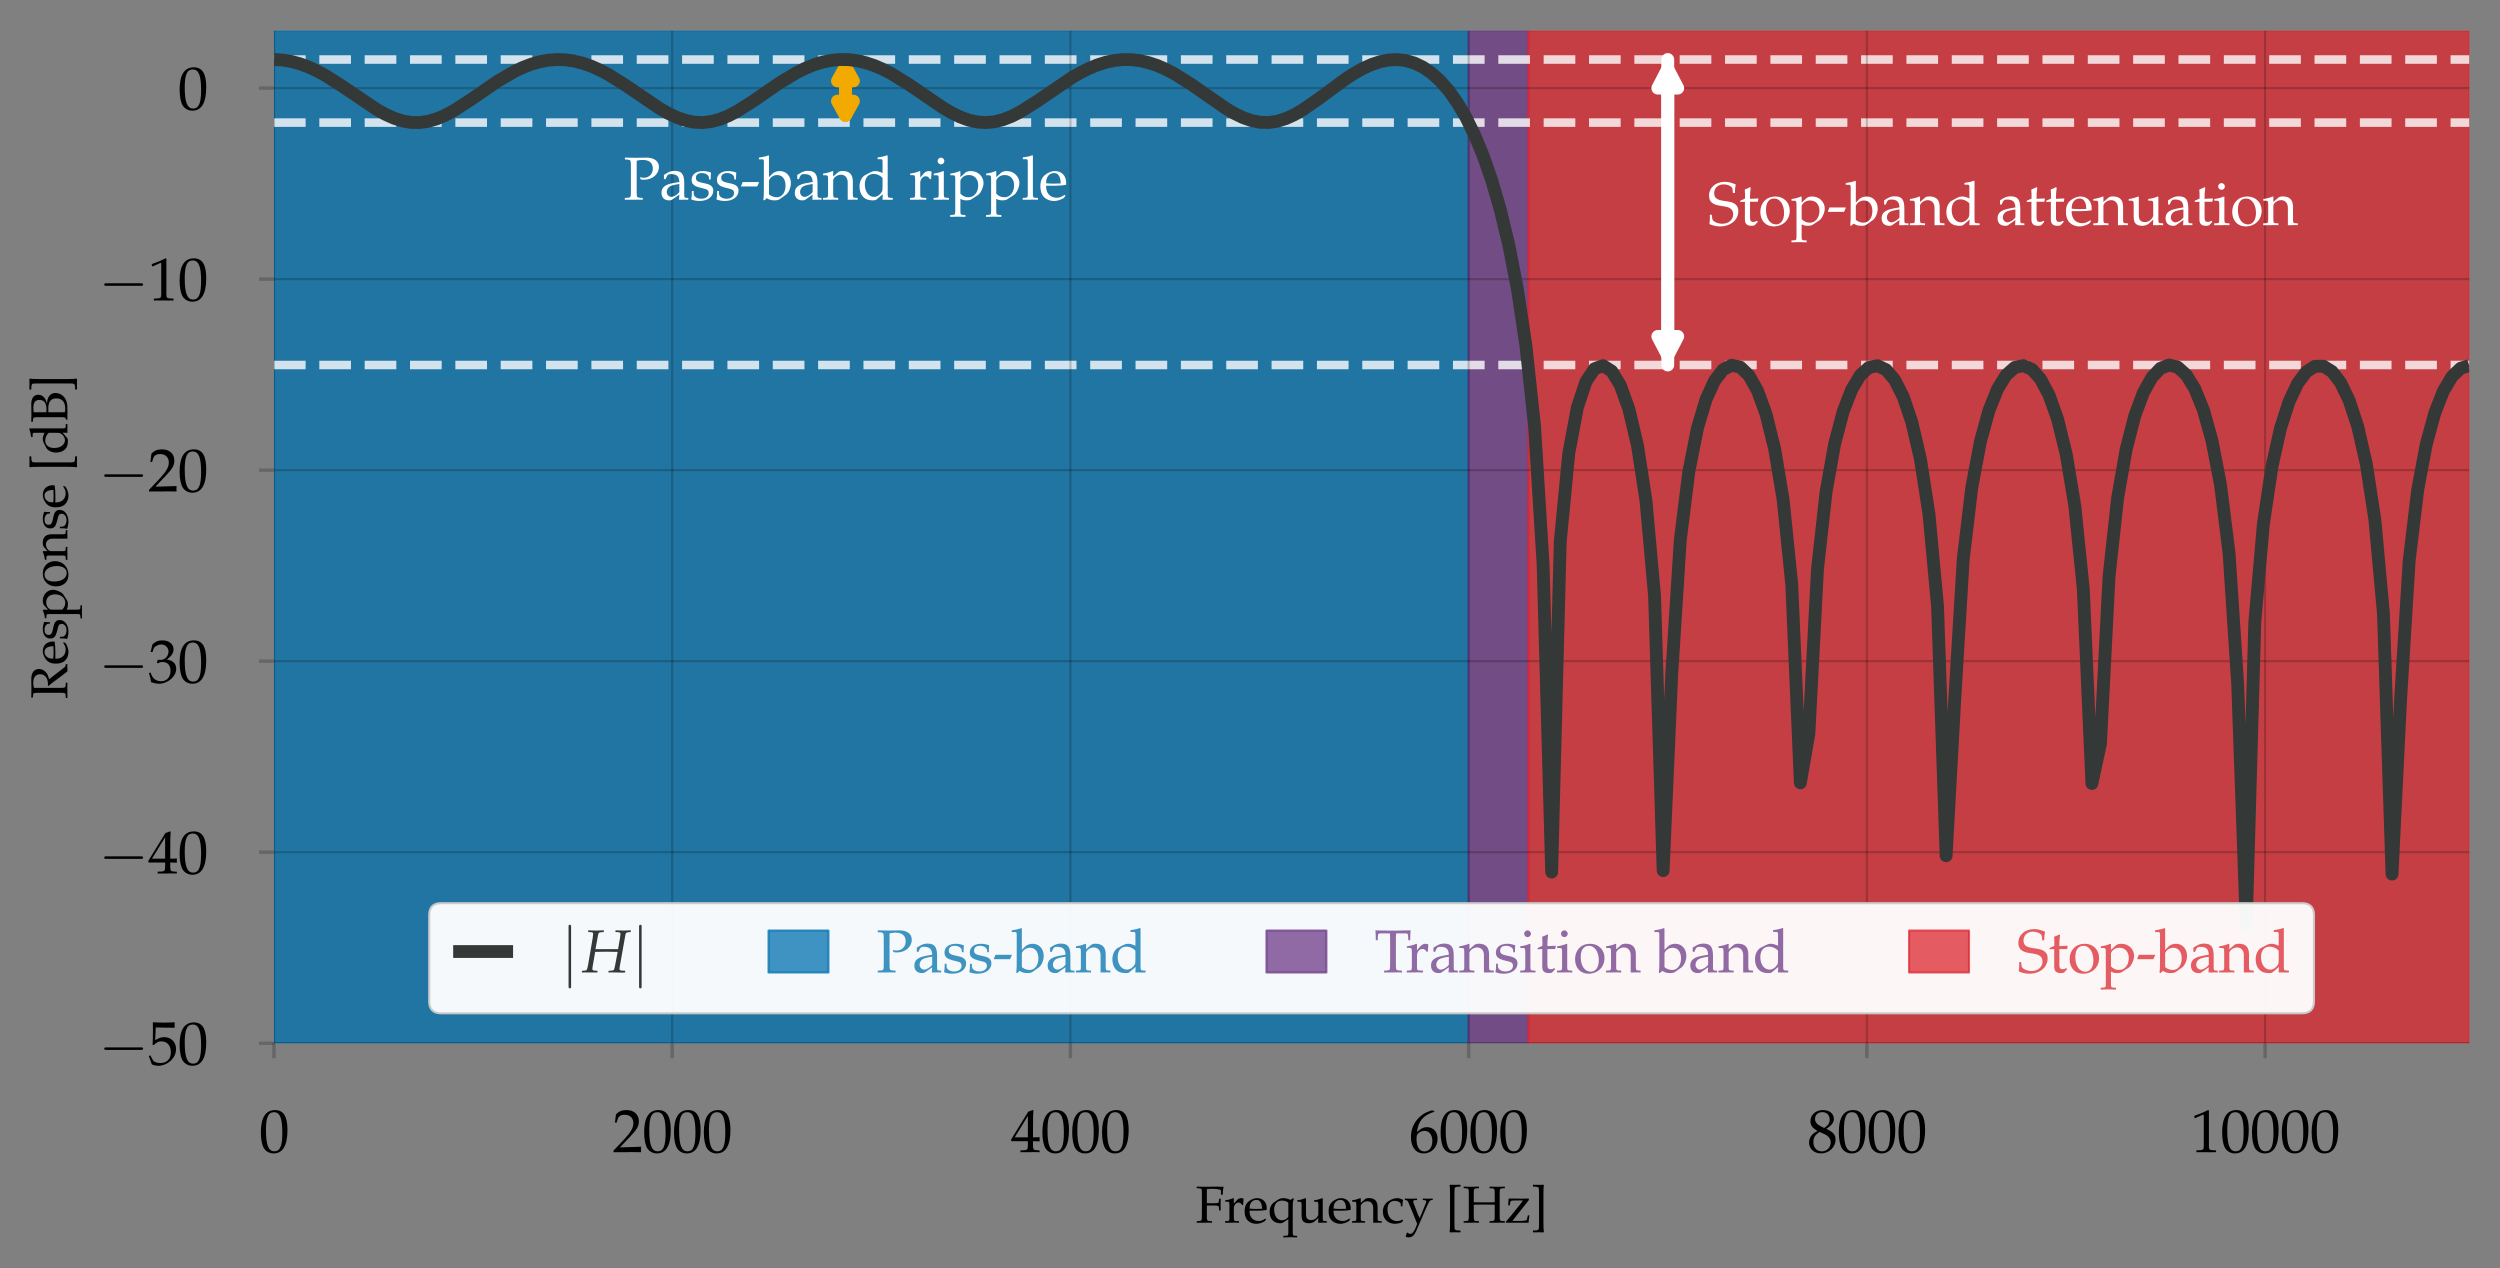 <?xml version="1.0" encoding="utf-8" standalone="no"?>
<!DOCTYPE svg PUBLIC "-//W3C//DTD SVG 1.1//EN"
  "http://www.w3.org/Graphics/SVG/1.1/DTD/svg11.dtd">
<svg height="296.4pt" version="1.1" viewBox="0 0 584.4 296.4" width="584.4pt" xmlns="http://www.w3.org/2000/svg" xmlns:xlink="http://www.w3.org/1999/xlink">
 <rect x="0" y="0" width="584.4" height="296.4" fill="#808080" stroke="none"/>
 <defs>
  <style type="text/css">*{stroke-linecap:butt;stroke-linejoin:round;}</style>
 </defs>
 <g id="figure_1">
  <g id="patch_1">
   <path d="M 0 296.4 
L 584.4 296.4 
L 584.4 0 
L 0 0 
z
" style="fill:none;"/>
  </g>
  <g id="axes_1">
   <g id="patch_2">
    <path d="M 64.045 243.862 
L 577.2 243.862 
L 577.2 7.2 
L 64.045 7.2 
z
" style="fill:none;"/>
   </g>
   <g id="patch_3">
    <path clip-path="url(#pff2d1f4d3a)" d="M 64.045 243.862 
L 64.045 7.2 
L 343.313 7.2 
L 343.313 243.862 
z
" style="fill:#0271ae;opacity:0.75;stroke:#0271ae;stroke-linejoin:miter;stroke-width:0.5;"/>
   </g>
   <g id="patch_4">
    <path clip-path="url(#pff2d1f4d3a)" d="M 343.313 243.862 
L 343.313 7.2 
L 357.276 7.2 
L 357.276 243.862 
z
" style="fill:#6e3b87;opacity:0.75;stroke:#6e3b87;stroke-linejoin:miter;stroke-width:0.5;"/>
   </g>
   <g id="patch_5">
    <path clip-path="url(#pff2d1f4d3a)" d="M 357.276 243.862 
L 357.276 7.2 
L 577.2 7.2 
L 577.2 243.862 
z
" style="fill:#dc2830;opacity:0.75;stroke:#dc2830;stroke-linejoin:miter;stroke-width:0.5;"/>
   </g>
   <g id="line2d_1">
    <path clip-path="url(#pff2d1f4d3a)" d="M 64.045 13.912 
L 577.2 13.912 
" style="fill:none;stroke:#ffffff;stroke-dasharray:7.4,3.2;stroke-dashoffset:0;stroke-linejoin:miter;stroke-opacity:0.8;stroke-width:2;"/>
   </g>
   <g id="line2d_2">
    <path clip-path="url(#pff2d1f4d3a)" d="M 64.045 85.325 
L 577.2 85.325 
" style="fill:none;stroke:#ffffff;stroke-dasharray:7.4,3.2;stroke-dashoffset:0;stroke-linejoin:miter;stroke-opacity:0.8;stroke-width:2;"/>
   </g>
   <g id="line2d_3">
    <path clip-path="url(#pff2d1f4d3a)" d="M 64.045 28.656 
L 577.2 28.656 
" style="fill:none;stroke:#ffffff;stroke-dasharray:7.4,3.2;stroke-dashoffset:0;stroke-linejoin:miter;stroke-opacity:0.8;stroke-width:2;"/>
   </g>
   <g id="matplotlib.axis_1">
    <g id="xtick_1">
     <g id="line2d_4">
      <path clip-path="url(#pff2d1f4d3a)" d="M 64.045 243.862 
L 64.045 7.2 
" style="fill:none;stroke:#000000;stroke-linejoin:miter;stroke-opacity:0.2;stroke-width:0.5;"/>
     </g>
     <g id="line2d_5">
      <defs>
       <path d="M 0 0 
L 0 3.5 
" id="mc2409e6e2e" style="stroke:#000000;stroke-opacity:0.2;stroke-width:0.8;"/>
      </defs>
      <g>
       <use style="fill-opacity:0.2;stroke:#000000;stroke-opacity:0.2;stroke-width:0.8;" x="64.045" xlink:href="#mc2409e6e2e" y="243.862"/>
      </g>
     </g>
     <g id="text_1">
      <!-- $\mathdefault{0}$ -->
      <g transform="translate(60.558 269.341)scale(0.14 -0.14)">
       <defs>
        <path d="M 1683 4416 
C 691 4416 186 3628 186 2076 
C 186 1326 320 679 544 365 
C 768 51 1126 -128 1523 -128 
C 2490 -128 2976 704 2976 2345 
C 2976 3749 2560 4416 1683 4416 
z
M 1568 4191 
C 2189 4191 2438 3563 2438 2025 
C 2438 660 2195 96 1606 96 
C 986 96 723 743 723 2307 
C 723 3660 960 4191 1568 4191 
z
" id="URWPalladioL-Roma-30" transform="scale(0.016)"/>
       </defs>
       <use transform="scale(0.996)" xlink:href="#URWPalladioL-Roma-30"/>
      </g>
     </g>
    </g>
    <g id="xtick_2">
     <g id="line2d_6">
      <path clip-path="url(#pff2d1f4d3a)" d="M 157.134 243.862 
L 157.134 7.2 
" style="fill:none;stroke:#000000;stroke-linejoin:miter;stroke-opacity:0.2;stroke-width:0.5;"/>
     </g>
     <g id="line2d_7">
      <g>
       <use style="fill-opacity:0.2;stroke:#000000;stroke-opacity:0.2;stroke-width:0.8;" x="157.134" xlink:href="#mc2409e6e2e" y="243.862"/>
      </g>
     </g>
     <g id="text_2">
      <!-- $\mathdefault{2000}$ -->
      <g transform="translate(143.186 269.341)scale(0.14 -0.14)">
       <defs>
        <path d="M 102 166 
L 102 0 
C 1299 0 1299 0 1530 0 
C 1760 19 1760 19 2995 0 
C 2982 134 2982 198 2982 287 
C 2982 370 2982 434 2995 574 
C 2259 542 1965 536 781 510 
L 1946 1741 
C 2566 2398 2758 2749 2758 3228 
C 2758 3961 2259 4416 1446 4416 
C 986 4416 672 4287 358 3967 
L 250 3100 
L 435 3100 
L 518 3394 
C 621 3763 851 3923 1280 3923 
C 1830 3923 2182 3578 2182 3036 
C 2182 2558 1914 2086 1190 1320 
L 102 166 
z
" id="URWPalladioL-Roma-32" transform="scale(0.016)"/>
       </defs>
       <use transform="scale(0.996)" xlink:href="#URWPalladioL-Roma-32"/>
       <use transform="translate(49.813 0)scale(0.996)" xlink:href="#URWPalladioL-Roma-30"/>
       <use transform="translate(99.626 0)scale(0.996)" xlink:href="#URWPalladioL-Roma-30"/>
       <use transform="translate(149.44 0)scale(0.996)" xlink:href="#URWPalladioL-Roma-30"/>
      </g>
     </g>
    </g>
    <g id="xtick_3">
     <g id="line2d_8">
      <path clip-path="url(#pff2d1f4d3a)" d="M 250.223 243.862 
L 250.223 7.2 
" style="fill:none;stroke:#000000;stroke-linejoin:miter;stroke-opacity:0.2;stroke-width:0.5;"/>
     </g>
     <g id="line2d_9">
      <g>
       <use style="fill-opacity:0.2;stroke:#000000;stroke-opacity:0.2;stroke-width:0.8;" x="250.223" xlink:href="#mc2409e6e2e" y="243.862"/>
      </g>
     </g>
     <g id="text_3">
      <!-- $\mathdefault{4000}$ -->
      <g transform="translate(236.276 269.341)scale(0.14 -0.14)">
       <defs>
        <path d="M 1792 1152 
L 1792 684 
C 1792 310 1722 223 1408 210 
L 1011 192 
L 1011 0 
C 1862 0 1862 0 2016 0 
C 2170 19 2170 19 3021 0 
L 3021 192 
L 2714 210 
C 2400 229 2330 310 2330 684 
L 2330 1152 
C 2707 1152 2842 1145 3021 1127 
L 3021 1580 
C 2720 1555 2598 1555 2502 1561 
L 2483 1561 
L 2330 1561 
L 2330 2445 
C 2330 3576 2342 4122 2374 4383 
L 2298 4416 
L 1824 4243 
L 13 1299 
L 83 1152 
L 1792 1152 
z
M 1792 1561 
L 416 1561 
L 1792 3798 
L 1792 1561 
z
" id="URWPalladioL-Roma-34" transform="scale(0.016)"/>
       </defs>
       <use transform="scale(0.996)" xlink:href="#URWPalladioL-Roma-34"/>
       <use transform="translate(49.813 0)scale(0.996)" xlink:href="#URWPalladioL-Roma-30"/>
       <use transform="translate(99.626 0)scale(0.996)" xlink:href="#URWPalladioL-Roma-30"/>
       <use transform="translate(149.44 0)scale(0.996)" xlink:href="#URWPalladioL-Roma-30"/>
      </g>
     </g>
    </g>
    <g id="xtick_4">
     <g id="line2d_10">
      <path clip-path="url(#pff2d1f4d3a)" d="M 343.313 243.862 
L 343.313 7.2 
" style="fill:none;stroke:#000000;stroke-linejoin:miter;stroke-opacity:0.2;stroke-width:0.5;"/>
     </g>
     <g id="line2d_11">
      <g>
       <use style="fill-opacity:0.2;stroke:#000000;stroke-opacity:0.2;stroke-width:0.8;" x="343.313" xlink:href="#mc2409e6e2e" y="243.862"/>
      </g>
     </g>
     <g id="text_4">
      <!-- $\mathdefault{6000}$ -->
      <g transform="translate(329.365 269.341)scale(0.14 -0.14)">
       <defs>
        <path d="M 2662 4287 
L 2426 4396 
C 1811 4193 1549 4066 1222 3788 
C 563 3237 205 2463 205 1585 
C 205 526 717 -128 1542 -128 
C 2374 -128 2995 532 2995 1405 
C 2995 2143 2554 2624 1875 2624 
C 1555 2624 1363 2540 986 2239 
C 915 2182 909 2175 838 2124 
C 973 3275 1510 3895 2662 4237 
L 2662 4287 
z
M 1632 2239 
C 2118 2239 2445 1816 2445 1180 
C 2445 513 2118 83 1626 83 
C 1082 83 787 551 787 1411 
C 787 1636 813 1758 883 1867 
C 1024 2085 1325 2239 1632 2239 
z
" id="URWPalladioL-Roma-36" transform="scale(0.016)"/>
       </defs>
       <use transform="scale(0.996)" xlink:href="#URWPalladioL-Roma-36"/>
       <use transform="translate(49.813 0)scale(0.996)" xlink:href="#URWPalladioL-Roma-30"/>
       <use transform="translate(99.626 0)scale(0.996)" xlink:href="#URWPalladioL-Roma-30"/>
       <use transform="translate(149.44 0)scale(0.996)" xlink:href="#URWPalladioL-Roma-30"/>
      </g>
     </g>
    </g>
    <g id="xtick_5">
     <g id="line2d_12">
      <path clip-path="url(#pff2d1f4d3a)" d="M 436.402 243.862 
L 436.402 7.2 
" style="fill:none;stroke:#000000;stroke-linejoin:miter;stroke-opacity:0.2;stroke-width:0.5;"/>
     </g>
     <g id="line2d_13">
      <g>
       <use style="fill-opacity:0.2;stroke:#000000;stroke-opacity:0.2;stroke-width:0.8;" x="436.402" xlink:href="#mc2409e6e2e" y="243.862"/>
      </g>
     </g>
     <g id="text_5">
      <!-- $\mathdefault{8000}$ -->
      <g transform="translate(422.454 269.341)scale(0.14 -0.14)">
       <defs>
        <path d="M 1075 2211 
C 813 2089 704 2019 563 1884 
C 320 1640 192 1352 192 1019 
C 192 358 723 -128 1446 -128 
C 2278 -128 2970 525 2970 1320 
C 2970 1833 2733 2108 2003 2442 
C 2586 2839 2790 3108 2790 3493 
C 2790 4044 2336 4416 1658 4416 
C 896 4416 339 3929 339 3256 
C 339 2820 512 2576 1075 2211 
z
M 1818 1890 
C 2221 1711 2464 1397 2464 1051 
C 2464 512 2061 89 1542 89 
C 998 89 646 474 646 1070 
C 646 1538 832 1833 1306 2121 
L 1818 1890 
z
M 1427 2711 
C 1024 2910 819 3166 819 3486 
C 819 3910 1126 4198 1581 4198 
C 2048 4198 2355 3890 2355 3422 
C 2355 3057 2195 2807 1779 2538 
L 1427 2711 
z
" id="URWPalladioL-Roma-38" transform="scale(0.016)"/>
       </defs>
       <use transform="scale(0.996)" xlink:href="#URWPalladioL-Roma-38"/>
       <use transform="translate(49.813 0)scale(0.996)" xlink:href="#URWPalladioL-Roma-30"/>
       <use transform="translate(99.626 0)scale(0.996)" xlink:href="#URWPalladioL-Roma-30"/>
       <use transform="translate(149.44 0)scale(0.996)" xlink:href="#URWPalladioL-Roma-30"/>
      </g>
     </g>
    </g>
    <g id="xtick_6">
     <g id="line2d_14">
      <path clip-path="url(#pff2d1f4d3a)" d="M 529.491 243.862 
L 529.491 7.2 
" style="fill:none;stroke:#000000;stroke-linejoin:miter;stroke-opacity:0.2;stroke-width:0.5;"/>
     </g>
     <g id="line2d_15">
      <g>
       <use style="fill-opacity:0.2;stroke:#000000;stroke-opacity:0.2;stroke-width:0.8;" x="529.491" xlink:href="#mc2409e6e2e" y="243.862"/>
      </g>
     </g>
     <g id="text_6">
      <!-- $\mathdefault{10000}$ -->
      <g transform="translate(512.057 269.341)scale(0.14 -0.14)">
       <defs>
        <path d="M 429 3571 
L 493 3571 
L 1318 3942 
C 1325 3949 1331 3949 1338 3949 
C 1376 3949 1389 3891 1389 3737 
L 1389 633 
C 1389 300 1318 230 973 211 
L 614 192 
L 614 0 
C 1600 0 1600 0 1670 0 
C 1754 0 1894 0 2112 -7 
C 2189 6 2413 6 2675 0 
L 2675 192 
L 2342 211 
C 1990 229 1926 299 1926 628 
L 1926 4383 
L 1837 4416 
C 1421 4199 966 4009 384 3807 
L 429 3571 
z
" id="URWPalladioL-Roma-31" transform="scale(0.016)"/>
       </defs>
       <use transform="scale(0.996)" xlink:href="#URWPalladioL-Roma-31"/>
       <use transform="translate(49.813 0)scale(0.996)" xlink:href="#URWPalladioL-Roma-30"/>
       <use transform="translate(99.626 0)scale(0.996)" xlink:href="#URWPalladioL-Roma-30"/>
       <use transform="translate(149.44 0)scale(0.996)" xlink:href="#URWPalladioL-Roma-30"/>
       <use transform="translate(199.253 0)scale(0.996)" xlink:href="#URWPalladioL-Roma-30"/>
      </g>
     </g>
    </g>
    <g id="text_7">
     <!-- Frequency [Hz] -->
     <g transform="translate(279.473 285.828)scale(0.12 -0.12)">
      <defs>
       <path d="M 1382 2092 
C 1562 2105 1754 2112 2042 2112 
C 2515 2112 2688 2092 2803 2035 
L 2854 1875 
L 2886 1497 
L 3078 1497 
C 3059 2092 3059 2092 3059 2208 
C 3059 2310 3059 2310 3078 2946 
L 2886 2946 
L 2854 2615 
C 2848 2558 2829 2501 2803 2450 
C 2688 2399 2509 2380 2086 2380 
C 1818 2380 1600 2387 1382 2399 
L 1382 4096 
C 1574 4140 1690 4147 2067 4147 
C 2374 4147 2733 4108 2931 4058 
C 3085 4020 3104 3988 3104 3842 
L 3104 3429 
L 3328 3429 
C 3328 3810 3360 4115 3430 4396 
C 3117 4409 2925 4416 2650 4416 
L 1965 4409 
C 1651 4396 1427 4396 1267 4396 
C 1082 4396 1082 4396 141 4416 
L 141 4223 
L 448 4204 
C 742 4185 774 4135 774 3633 
L 774 782 
C 774 280 742 230 448 211 
L 141 192 
L 141 0 
C 518 -7 742 0 1075 0 
C 1408 19 1638 12 2016 0 
L 2016 192 
L 1709 211 
C 1414 230 1382 281 1382 787 
L 1382 2092 
z
" id="URWPalladioL-Roma-46" transform="scale(0.016)"/>
       <path d="M 147 2579 
L 384 2579 
C 640 2579 666 2534 666 2112 
L 666 672 
C 666 268 646 224 429 211 
L 134 192 
L 134 0 
C 595 -7 762 0 922 0 
C 1050 19 1050 19 1837 0 
L 1837 192 
L 1504 211 
C 1216 230 1203 249 1203 669 
L 1203 1763 
C 1203 2145 1459 2463 1773 2463 
C 1965 2463 2099 2374 2202 2171 
L 2336 2171 
L 2394 2937 
C 2323 2982 2208 3008 2093 3008 
C 1901 3008 1696 2905 1562 2745 
L 1203 2324 
L 1203 2982 
L 1146 3008 
C 819 2873 486 2783 147 2745 
L 147 2579 
z
" id="URWPalladioL-Roma-72" transform="scale(0.016)"/>
       <path d="M 2797 447 
L 2714 511 
C 2304 268 2157 211 1882 211 
C 1466 211 1120 396 941 710 
C 819 921 774 1100 762 1472 
L 1696 1472 
C 2138 1472 2413 1491 2854 1561 
C 2861 1651 2867 1708 2867 1786 
C 2867 2526 2394 3008 1677 3008 
C 1440 3008 1165 2924 902 2771 
C 378 2468 166 2069 166 1401 
C 166 998 262 652 435 409 
C 691 70 1120 -128 1600 -128 
C 1837 -128 2074 -77 2336 38 
C 2509 108 2643 192 2669 230 
L 2797 447 
z
M 2298 1708 
C 1965 1696 1811 1689 1581 1689 
C 1286 1689 1120 1696 774 1728 
C 774 2030 800 2172 883 2339 
C 1018 2623 1293 2796 1600 2796 
C 1811 2796 1978 2713 2093 2539 
C 2234 2326 2278 2140 2298 1708 
z
" id="URWPalladioL-Roma-65" transform="scale(0.016)"/>
       <path d="M 2515 434 
L 2515 -1118 
C 2515 -1523 2490 -1568 2278 -1581 
L 1907 -1600 
L 1907 -1792 
C 2650 -1773 2650 -1773 2797 -1773 
C 2950 -1773 3130 -1780 3584 -1792 
L 3584 -1600 
L 3290 -1581 
C 3072 -1568 3053 -1523 3053 -1118 
L 3053 2043 
C 3053 2439 3091 2681 3200 2924 
L 3078 2995 
L 2765 2796 
C 2438 2943 2163 3008 1888 3008 
C 1702 3008 1478 2956 1382 2899 
L 845 2553 
C 435 2292 224 1870 224 1315 
C 224 479 730 -64 1523 -64 
C 1658 -64 1766 -39 1850 12 
L 2515 434 
z
M 2515 779 
C 2515 690 2362 524 2189 428 
C 2035 345 1888 300 1734 300 
C 1171 300 781 824 781 1596 
C 781 2298 1139 2707 1754 2707 
C 2067 2707 2291 2630 2515 2445 
L 2515 779 
z
" id="URWPalladioL-Roma-71" transform="scale(0.016)"/>
       <path d="M 3219 2982 
L 3162 3008 
C 2835 2873 2502 2784 2163 2745 
L 2163 2567 
L 2400 2567 
C 2656 2567 2682 2522 2682 2101 
L 2682 1060 
C 2682 920 2592 741 2445 594 
C 2266 415 2061 326 1811 326 
C 1587 326 1408 396 1306 517 
C 1216 620 1171 817 1171 1098 
L 1171 2982 
L 1114 3008 
C 787 2873 454 2784 115 2745 
L 115 2567 
L 352 2567 
C 608 2567 634 2522 634 2101 
L 634 1028 
C 634 581 672 383 787 224 
C 928 32 1171 -64 1536 -64 
C 1824 -58 2080 32 2253 192 
L 2682 588 
C 2682 403 2675 300 2656 0 
C 3085 0 3091 0 3187 0 
C 3277 19 3277 19 3718 0 
L 3718 192 
L 3456 211 
C 3238 224 3219 262 3219 672 
L 3219 2982 
z
" id="URWPalladioL-Roma-75" transform="scale(0.016)"/>
       <path d="M 2624 0 
C 3014 0 3021 0 3130 0 
C 3219 19 3219 19 3661 0 
L 3661 192 
L 3398 211 
C 3181 223 3162 262 3162 670 
L 3162 1902 
C 3162 2649 2810 3014 2093 3014 
C 1856 3014 1722 2969 1587 2854 
L 1101 2432 
L 1101 2988 
L 1043 3008 
C 717 2873 384 2784 45 2746 
L 45 2568 
L 282 2568 
C 538 2568 563 2523 563 2103 
L 563 669 
C 563 268 544 223 326 211 
L 38 192 
L 38 0 
C 474 -7 646 0 832 0 
C 1018 19 1190 12 1626 0 
L 1626 192 
L 1338 211 
C 1120 223 1101 268 1101 670 
L 1101 2023 
C 1101 2311 1523 2624 1914 2624 
C 2342 2624 2624 2304 2624 1813 
L 2624 0 
z
" id="URWPalladioL-Roma-6e" transform="scale(0.016)"/>
       <path d="M 2554 1995 
C 2554 2290 2586 2553 2643 2783 
C 2387 2937 2163 3008 1901 3008 
C 1594 3008 1235 2886 851 2643 
C 403 2360 166 1911 166 1347 
C 166 480 774 -128 1632 -128 
C 1965 -128 2445 -7 2509 89 
L 2643 294 
L 2579 390 
C 2342 262 2138 204 1907 204 
C 1197 204 730 756 730 1603 
C 730 2290 1050 2675 1626 2675 
C 1907 2675 2214 2547 2330 2386 
L 2374 1995 
L 2554 1995 
z
" id="URWPalladioL-Roma-63" transform="scale(0.016)"/>
       <path d="M 1901 569 
C 1760 812 1690 960 1574 1273 
L 1165 2349 
C 1126 2457 1101 2553 1101 2617 
C 1101 2707 1171 2758 1318 2765 
L 1562 2777 
L 1562 2957 
C 941 2937 941 2937 819 2937 
C 698 2937 698 2937 77 2957 
L 77 2777 
L 192 2765 
C 352 2745 429 2675 525 2451 
L 1222 774 
C 1402 339 1466 185 1581 -135 
L 1434 -525 
C 1229 -1063 979 -1364 736 -1364 
C 634 -1364 518 -1312 410 -1216 
L 326 -1216 
L 173 -1696 
C 294 -1760 397 -1792 518 -1792 
C 947 -1792 1222 -1562 1466 -1005 
L 2765 1990 
C 3021 2573 3142 2745 3302 2765 
L 3482 2777 
L 3482 2957 
C 2976 2937 2976 2937 2874 2937 
C 2771 2937 2771 2937 2266 2957 
L 2266 2777 
L 2432 2765 
C 2611 2752 2701 2694 2701 2605 
C 2701 2560 2688 2502 2662 2438 
L 1901 569 
z
" id="URWPalladioL-Roma-79" transform="scale(0.016)"/>
       <path d="M 563 -1178 
C 1018 -1166 1030 -1166 1184 -1166 
C 1338 -1166 1370 -1166 1805 -1178 
L 1843 -1140 
L 1843 -974 
L 1818 -942 
L 1574 -942 
C 1402 -942 1261 -903 1184 -839 
C 1126 -782 1107 -692 1107 -481 
C 1107 -474 1107 -340 1101 -148 
L 1101 89 
L 1101 3379 
L 1101 3615 
C 1107 3795 1107 3935 1107 3942 
C 1107 4153 1126 4249 1184 4307 
C 1261 4371 1402 4409 1574 4409 
L 1818 4409 
L 1843 4441 
L 1843 4608 
L 1805 4646 
C 1357 4633 1338 4633 1184 4633 
C 1037 4633 1005 4633 563 4646 
L 506 4563 
C 544 4403 557 4191 557 3699 
C 557 3603 557 3526 563 3462 
L 563 3379 
L 563 89 
L 563 6 
C 557 -97 557 -103 557 -212 
L 557 -282 
C 557 -718 544 -897 506 -1095 
L 563 -1178 
z
" id="URWPalladioL-Roma-5b" transform="scale(0.016)"/>
       <path d="M 3942 787 
C 3942 281 3910 230 3616 211 
L 3309 192 
L 3309 0 
C 3686 -7 3910 0 4243 0 
C 4576 19 4806 12 5184 0 
L 5184 192 
L 4877 211 
C 4582 230 4550 281 4550 783 
L 4550 3635 
C 4550 4135 4582 4186 4877 4205 
L 5184 4223 
L 5184 4416 
C 4717 4396 4576 4396 4243 4396 
C 3923 4396 3770 4403 3309 4416 
L 3309 4223 
L 3616 4205 
C 3910 4186 3942 4135 3942 3635 
L 3942 2508 
C 3808 2502 3674 2496 3411 2496 
L 1914 2496 
C 1651 2496 1510 2502 1382 2508 
L 1382 3635 
C 1382 4135 1414 4186 1709 4205 
L 2016 4223 
L 2016 4416 
C 1549 4396 1408 4396 1075 4396 
C 755 4396 602 4403 141 4416 
L 141 4223 
L 448 4205 
C 742 4186 774 4135 774 3635 
L 774 783 
C 774 281 742 230 448 211 
L 141 192 
L 141 0 
C 518 -7 742 0 1075 0 
C 1408 19 1638 12 2016 0 
L 2016 192 
L 1709 211 
C 1414 230 1382 281 1382 783 
L 1382 2201 
C 1555 2214 1658 2214 1914 2214 
L 3411 2214 
C 3667 2214 3770 2214 3942 2201 
L 3942 787 
z
" id="URWPalladioL-Roma-48" transform="scale(0.016)"/>
       <path d="M 2912 2771 
L 2912 2963 
C 2464 2950 2272 2944 2029 2944 
L 442 2963 
C 429 2637 422 2560 384 2121 
L 576 2121 
L 653 2554 
C 678 2688 794 2719 1267 2719 
L 2182 2719 
C 2048 2509 1939 2363 1766 2146 
L 678 796 
C 525 611 435 503 102 128 
L 141 0 
C 806 0 845 0 1120 0 
L 2886 0 
C 2886 147 2899 300 2944 608 
L 2982 908 
L 2790 908 
L 2675 403 
C 2650 268 2381 224 1766 224 
L 902 224 
L 2912 2771 
z
" id="URWPalladioL-Roma-7a" transform="scale(0.016)"/>
       <path d="M 1568 4646 
C 1114 4633 1094 4633 947 4633 
C 794 4633 762 4633 326 4646 
L 288 4608 
L 288 4441 
L 314 4409 
L 557 4409 
C 730 4409 864 4371 941 4307 
C 1005 4249 1024 4159 1024 3942 
C 1024 3923 1024 3795 1030 3615 
L 1030 3379 
L 1030 89 
L 1030 -148 
C 1024 -334 1024 -449 1024 -468 
C 1024 -686 1005 -782 941 -839 
C 864 -903 730 -942 557 -942 
L 314 -942 
L 288 -974 
L 288 -1140 
L 326 -1178 
C 774 -1166 787 -1166 947 -1166 
C 1094 -1166 1126 -1166 1568 -1178 
L 1626 -1095 
C 1587 -942 1581 -743 1574 -250 
C 1574 -161 1574 -78 1568 6 
L 1568 89 
L 1568 3379 
L 1568 3462 
C 1574 3532 1574 3615 1574 3705 
C 1574 4198 1587 4409 1626 4563 
L 1568 4646 
z
" id="URWPalladioL-Roma-5d" transform="scale(0.016)"/>
      </defs>
      <use transform="scale(0.996)" xlink:href="#URWPalladioL-Roma-46"/>
      <use transform="translate(55.392 0)scale(0.996)" xlink:href="#URWPalladioL-Roma-72"/>
      <use transform="translate(92.951 0)scale(0.996)" xlink:href="#URWPalladioL-Roma-65"/>
      <use transform="translate(140.671 0)scale(0.996)" xlink:href="#URWPalladioL-Roma-71"/>
      <use transform="translate(196.462 0)scale(0.996)" xlink:href="#URWPalladioL-Roma-75"/>
      <use transform="translate(256.536 0)scale(0.996)" xlink:href="#URWPalladioL-Roma-65"/>
      <use transform="translate(304.256 0)scale(0.996)" xlink:href="#URWPalladioL-Roma-6e"/>
      <use transform="translate(362.238 0)scale(0.996)" xlink:href="#URWPalladioL-Roma-63"/>
      <use transform="translate(406.472 0)scale(0.996)" xlink:href="#URWPalladioL-Roma-79"/>
      <use transform="translate(486.77 0)scale(0.996)" xlink:href="#URWPalladioL-Roma-5b"/>
      <use transform="translate(519.945 0)scale(0.996)" xlink:href="#URWPalladioL-Roma-48"/>
      <use transform="translate(602.834 0)scale(0.996)" xlink:href="#URWPalladioL-Roma-7a"/>
      <use transform="translate(652.647 0)scale(0.996)" xlink:href="#URWPalladioL-Roma-5d"/>
     </g>
    </g>
   </g>
   <g id="matplotlib.axis_2">
    <g id="ytick_1">
     <g id="line2d_16">
      <path clip-path="url(#pff2d1f4d3a)" d="M 64.045 243.862 
L 577.2 243.862 
" style="fill:none;stroke:#000000;stroke-linejoin:miter;stroke-opacity:0.2;stroke-width:0.5;"/>
     </g>
     <g id="line2d_17">
      <defs>
       <path d="M 0 0 
L -3.5 0 
" id="mfc98c7ed47" style="stroke:#000000;stroke-opacity:0.2;stroke-width:0.8;"/>
      </defs>
      <g>
       <use style="fill-opacity:0.2;stroke:#000000;stroke-opacity:0.2;stroke-width:0.8;" x="64.045" xlink:href="#mfc98c7ed47" y="243.862"/>
      </g>
     </g>
     <g id="text_8">
      <!-- $\mathdefault{−50}$ -->
      <g transform="translate(23.125 248.851)scale(0.14 -0.14)">
       <defs>
        <path d="M 4218 1472 
C 4326 1472 4442 1472 4442 1600 
C 4442 1728 4326 1728 4218 1728 
L 755 1728 
C 646 1728 531 1728 531 1600 
C 531 1472 646 1472 755 1472 
L 4218 1472 
z
" id="CMSY10-0" transform="scale(0.016)"/>
        <path d="M 813 3891 
C 1638 3865 1997 3859 2765 3859 
L 2797 3891 
C 2784 4006 2784 4057 2784 4140 
C 2784 4230 2784 4281 2797 4396 
L 2765 4428 
C 2285 4403 1997 4396 1651 4396 
C 1299 4396 1018 4403 538 4428 
L 506 4396 
C 512 4006 518 3724 518 3520 
C 518 2976 499 2360 480 2076 
L 608 2038 
C 909 2341 1082 2432 1395 2432 
C 2010 2432 2394 1992 2394 1295 
C 2394 579 1984 160 1286 160 
C 941 160 621 276 531 443 
L 237 973 
L 83 882 
C 230 514 307 308 397 25 
C 576 -71 832 -128 1107 -128 
C 1536 -128 1990 57 2342 366 
C 2733 715 2938 1153 2938 1631 
C 2938 2360 2419 2873 1690 2873 
C 1382 2873 1152 2790 755 2553 
L 813 3891 
z
" id="URWPalladioL-Roma-35" transform="scale(0.016)"/>
       </defs>
       <use transform="scale(1.038)" xlink:href="#CMSY10-0"/>
       <use transform="translate(81.942 0)scale(0.996)" xlink:href="#URWPalladioL-Roma-35"/>
       <use transform="translate(131.755 0)scale(0.996)" xlink:href="#URWPalladioL-Roma-30"/>
      </g>
     </g>
    </g>
    <g id="ytick_2">
     <g id="line2d_18">
      <path clip-path="url(#pff2d1f4d3a)" d="M 64.045 199.209 
L 577.2 199.209 
" style="fill:none;stroke:#000000;stroke-linejoin:miter;stroke-opacity:0.2;stroke-width:0.5;"/>
     </g>
     <g id="line2d_19">
      <g>
       <use style="fill-opacity:0.2;stroke:#000000;stroke-opacity:0.2;stroke-width:0.8;" x="64.045" xlink:href="#mfc98c7ed47" y="199.209"/>
      </g>
     </g>
     <g id="text_9">
      <!-- $\mathdefault{−40}$ -->
      <g transform="translate(23.125 204.198)scale(0.14 -0.14)">
       <use transform="scale(1.038)" xlink:href="#CMSY10-0"/>
       <use transform="translate(81.942 0)scale(0.996)" xlink:href="#URWPalladioL-Roma-34"/>
       <use transform="translate(131.755 0)scale(0.996)" xlink:href="#URWPalladioL-Roma-30"/>
      </g>
     </g>
    </g>
    <g id="ytick_3">
     <g id="line2d_20">
      <path clip-path="url(#pff2d1f4d3a)" d="M 64.045 154.555 
L 577.2 154.555 
" style="fill:none;stroke:#000000;stroke-linejoin:miter;stroke-opacity:0.2;stroke-width:0.5;"/>
     </g>
     <g id="line2d_21">
      <g>
       <use style="fill-opacity:0.2;stroke:#000000;stroke-opacity:0.2;stroke-width:0.8;" x="64.045" xlink:href="#mfc98c7ed47" y="154.555"/>
      </g>
     </g>
     <g id="text_10">
      <!-- $\mathdefault{−30}$ -->
      <g transform="translate(23.125 159.545)scale(0.14 -0.14)">
       <defs>
        <path d="M 275 3196 
L 474 3196 
L 589 3553 
C 659 3770 1062 3987 1395 3987 
C 1811 3987 2150 3649 2150 3247 
C 2150 2769 1773 2368 1318 2368 
C 1267 2368 1197 2374 1114 2380 
L 1018 2387 
L 941 2047 
L 986 2008 
C 1229 2118 1350 2150 1523 2150 
C 2054 2150 2362 1808 2362 1222 
C 2362 565 1971 134 1376 134 
C 1082 134 819 231 627 411 
C 474 553 390 701 269 1048 
L 96 984 
C 230 591 282 359 320 38 
C 659 -77 941 -128 1178 -128 
C 1690 -128 2278 160 2630 591 
C 2848 855 2957 1139 2957 1441 
C 2957 1750 2829 2021 2598 2182 
C 2438 2297 2291 2348 1971 2406 
C 2483 2801 2675 3094 2675 3470 
C 2675 4038 2202 4416 1491 4416 
C 1056 4416 768 4294 461 3987 
L 275 3196 
z
" id="URWPalladioL-Roma-33" transform="scale(0.016)"/>
       </defs>
       <use transform="scale(1.038)" xlink:href="#CMSY10-0"/>
       <use transform="translate(81.942 0)scale(0.996)" xlink:href="#URWPalladioL-Roma-33"/>
       <use transform="translate(131.755 0)scale(0.996)" xlink:href="#URWPalladioL-Roma-30"/>
      </g>
     </g>
    </g>
    <g id="ytick_4">
     <g id="line2d_22">
      <path clip-path="url(#pff2d1f4d3a)" d="M 64.045 109.902 
L 577.2 109.902 
" style="fill:none;stroke:#000000;stroke-linejoin:miter;stroke-opacity:0.2;stroke-width:0.5;"/>
     </g>
     <g id="line2d_23">
      <g>
       <use style="fill-opacity:0.2;stroke:#000000;stroke-opacity:0.2;stroke-width:0.8;" x="64.045" xlink:href="#mfc98c7ed47" y="109.902"/>
      </g>
     </g>
     <g id="text_11">
      <!-- $\mathdefault{−20}$ -->
      <g transform="translate(23.125 114.892)scale(0.14 -0.14)">
       <use transform="scale(1.038)" xlink:href="#CMSY10-0"/>
       <use transform="translate(81.942 0)scale(0.996)" xlink:href="#URWPalladioL-Roma-32"/>
       <use transform="translate(131.755 0)scale(0.996)" xlink:href="#URWPalladioL-Roma-30"/>
      </g>
     </g>
    </g>
    <g id="ytick_5">
     <g id="line2d_24">
      <path clip-path="url(#pff2d1f4d3a)" d="M 64.045 65.249 
L 577.2 65.249 
" style="fill:none;stroke:#000000;stroke-linejoin:miter;stroke-opacity:0.2;stroke-width:0.5;"/>
     </g>
     <g id="line2d_25">
      <g>
       <use style="fill-opacity:0.2;stroke:#000000;stroke-opacity:0.2;stroke-width:0.8;" x="64.045" xlink:href="#mfc98c7ed47" y="65.249"/>
      </g>
     </g>
     <g id="text_12">
      <!-- $\mathdefault{−10}$ -->
      <g transform="translate(23.125 70.239)scale(0.14 -0.14)">
       <use transform="scale(1.038)" xlink:href="#CMSY10-0"/>
       <use transform="translate(81.942 0)scale(0.996)" xlink:href="#URWPalladioL-Roma-31"/>
       <use transform="translate(131.755 0)scale(0.996)" xlink:href="#URWPalladioL-Roma-30"/>
      </g>
     </g>
    </g>
    <g id="ytick_6">
     <g id="line2d_26">
      <path clip-path="url(#pff2d1f4d3a)" d="M 64.045 20.596 
L 577.2 20.596 
" style="fill:none;stroke:#000000;stroke-linejoin:miter;stroke-opacity:0.2;stroke-width:0.5;"/>
     </g>
     <g id="line2d_27">
      <g>
       <use style="fill-opacity:0.2;stroke:#000000;stroke-opacity:0.2;stroke-width:0.8;" x="64.045" xlink:href="#mfc98c7ed47" y="20.596"/>
      </g>
     </g>
     <g id="text_13">
      <!-- $\mathdefault{0}$ -->
      <g transform="translate(41.571 25.586)scale(0.14 -0.14)">
       <use transform="scale(0.996)" xlink:href="#URWPalladioL-Roma-30"/>
      </g>
     </g>
    </g>
    <g id="text_14">
     <!-- Response [dB] -->
     <g transform="translate(15.754 163.434)rotate(-90)scale(0.12 -0.12)">
      <defs>
       <path d="M 1382 4096 
C 1600 4147 1792 4172 2010 4172 
C 2675 4172 3046 3867 3046 3328 
C 3046 2744 2579 2375 1837 2375 
C 1792 2375 1734 2375 1651 2382 
L 1613 2306 
C 1683 2223 1702 2198 1779 2115 
C 1869 2014 1888 1988 1946 1912 
L 3123 344 
C 3162 293 3200 242 3238 198 
C 3283 140 3322 83 3386 0 
C 3686 0 3750 0 3821 0 
C 3878 19 3878 19 4282 0 
L 4282 192 
C 4077 211 3974 249 3891 357 
L 2438 2236 
C 2797 2325 2963 2394 3174 2541 
C 3507 2775 3686 3093 3686 3461 
C 3686 4071 3238 4416 2445 4416 
L 2342 4416 
C 1510 4396 1510 4396 1293 4396 
C 1082 4396 1082 4396 186 4416 
L 186 4223 
L 448 4204 
C 742 4185 774 4128 774 3633 
L 774 782 
C 774 280 742 230 448 211 
L 141 192 
L 141 0 
C 518 -7 742 0 1075 0 
C 1408 19 1638 12 2016 0 
L 2016 192 
L 1709 211 
C 1414 230 1382 281 1382 787 
L 1382 4096 
z
" id="URWPalladioL-Roma-52" transform="scale(0.016)"/>
       <path d="M 262 917 
C 262 474 243 282 192 25 
C 525 -84 774 -128 1069 -128 
C 1907 -128 2502 320 2502 949 
C 2502 1148 2445 1295 2323 1423 
C 2157 1584 1946 1661 1382 1770 
C 858 1872 685 2001 685 2296 
C 685 2617 909 2796 1299 2796 
C 1728 2796 2054 2572 2054 2270 
L 2054 2123 
L 2234 2123 
C 2240 2495 2246 2649 2266 2847 
C 1926 2963 1696 3008 1434 3008 
C 691 3008 237 2655 237 2078 
C 237 1770 378 1552 672 1417 
C 845 1340 1184 1237 1619 1141 
C 1907 1077 2029 942 2029 698 
C 2029 352 1709 108 1254 108 
C 787 108 454 333 454 654 
L 454 917 
L 262 917 
z
" id="URWPalladioL-Roma-73" transform="scale(0.016)"/>
       <path d="M 64 2566 
L 301 2566 
C 557 2566 582 2521 582 2100 
L 582 -1118 
C 582 -1523 563 -1568 346 -1581 
L 51 -1600 
L 51 -1792 
C 691 -1773 691 -1773 851 -1773 
C 1011 -1773 1011 -1773 1651 -1792 
L 1651 -1600 
L 1357 -1581 
C 1139 -1568 1120 -1523 1120 -1118 
L 1120 96 
C 1312 -20 1517 -64 1805 -64 
C 1990 -64 2157 -26 2259 38 
L 2989 511 
C 3245 677 3546 1334 3546 1743 
C 3546 2451 2957 3008 2214 3008 
C 1978 3008 1747 2943 1645 2847 
L 1120 2368 
L 1120 2982 
L 1062 3008 
C 736 2873 403 2783 64 2745 
L 64 2566 
z
M 1120 1966 
C 1120 2055 1152 2126 1235 2234 
C 1421 2470 1683 2591 2003 2591 
C 2605 2591 2989 2170 2989 1507 
C 2989 792 2560 262 1984 262 
C 1632 262 1370 377 1120 639 
L 1120 1966 
z
" id="URWPalladioL-Roma-70" transform="scale(0.016)"/>
       <path d="M 1786 3008 
C 851 3008 205 2347 205 1391 
C 205 487 774 -128 1600 -128 
C 2586 -128 3290 557 3290 1520 
C 3290 2386 2662 3008 1786 3008 
z
M 1670 2796 
C 2259 2796 2694 2155 2694 1282 
C 2694 545 2368 83 1850 83 
C 1222 83 800 699 800 1609 
C 800 2379 1107 2796 1670 2796 
z
" id="URWPalladioL-Roma-6f" transform="scale(0.016)"/>
       <path d="M 2637 2803 
C 2278 2956 2099 3008 1875 3008 
C 1702 3008 1549 2969 1389 2886 
L 826 2592 
C 461 2400 224 1934 224 1392 
C 224 881 397 460 710 204 
C 928 19 1229 -64 1645 -64 
C 1773 -64 1920 -39 1952 -13 
L 2662 581 
L 2630 0 
C 2944 -7 3046 0 3123 0 
C 3174 0 3264 0 3398 -7 
C 3443 6 3571 6 3706 0 
L 3706 192 
L 3411 211 
C 3194 224 3174 268 3174 672 
L 3174 4614 
L 3117 4665 
C 2835 4557 2624 4505 2118 4429 
L 2118 4249 
L 2477 4249 
C 2592 4249 2637 4179 2637 3987 
L 2637 2803 
z
M 2637 1424 
C 2637 1009 2624 945 2541 798 
C 2362 498 2048 300 1747 300 
C 1184 300 781 843 781 1602 
C 781 2298 1126 2707 1702 2707 
C 1946 2707 2202 2624 2426 2470 
C 2560 2381 2637 2298 2637 2247 
L 2637 1424 
z
" id="URWPalladioL-Roma-64" transform="scale(0.016)"/>
       <path d="M 2163 4416 
C 1274 4396 1274 4396 1178 4396 
C 1056 4396 1056 4396 166 4416 
L 166 4223 
L 397 4205 
C 698 4179 723 4135 723 3633 
L 723 623 
C 723 388 672 248 582 210 
L 416 147 
L 416 0 
C 858 -7 992 0 1114 0 
C 1184 0 1254 0 1331 -7 
C 1843 0 1843 0 1907 0 
C 2374 0 2797 115 3085 325 
C 3462 592 3686 1024 3686 1468 
C 3686 1792 3558 2052 3315 2223 
C 3072 2401 2854 2458 2362 2496 
C 2675 2560 2822 2617 3002 2738 
C 3309 2947 3469 3220 3469 3550 
C 3469 4109 3066 4416 2323 4416 
L 2163 4416 
z
M 1331 2319 
C 1581 2335 1638 2335 1760 2335 
C 2624 2335 3027 2024 3027 1343 
C 3027 669 2586 268 1824 268 
C 1638 268 1491 281 1331 319 
L 1331 2319 
z
M 1331 4110 
C 1498 4147 1645 4159 1850 4159 
C 2534 4159 2835 3932 2835 3407 
C 2835 2857 2451 2560 1722 2560 
C 1613 2560 1530 2560 1331 2572 
L 1331 4110 
z
" id="URWPalladioL-Roma-42" transform="scale(0.016)"/>
      </defs>
      <use transform="scale(0.996)" xlink:href="#URWPalladioL-Roma-52"/>
      <use transform="translate(66.55 0)scale(0.996)" xlink:href="#URWPalladioL-Roma-65"/>
      <use transform="translate(114.27 0)scale(0.996)" xlink:href="#URWPalladioL-Roma-73"/>
      <use transform="translate(156.511 0)scale(0.996)" xlink:href="#URWPalladioL-Roma-70"/>
      <use transform="translate(216.386 0)scale(0.996)" xlink:href="#URWPalladioL-Roma-6f"/>
      <use transform="translate(270.781 0)scale(0.996)" xlink:href="#URWPalladioL-Roma-6e"/>
      <use transform="translate(328.763 0)scale(0.996)" xlink:href="#URWPalladioL-Roma-73"/>
      <use transform="translate(371.005 0)scale(0.996)" xlink:href="#URWPalladioL-Roma-65"/>
      <use transform="translate(443.632 0)scale(0.996)" xlink:href="#URWPalladioL-Roma-5b"/>
      <use transform="translate(476.807 0)scale(0.996)" xlink:href="#URWPalladioL-Roma-64"/>
      <use transform="translate(537.679 0)scale(0.996)" xlink:href="#URWPalladioL-Roma-42"/>
      <use transform="translate(598.55 0)scale(0.996)" xlink:href="#URWPalladioL-Roma-5d"/>
     </g>
    </g>
   </g>
   <g id="patch_6">
    <path clip-path="url(#pff2d1f4d3a)" d="M 389.857 83.106 
L 387.53 78.641 
L 389.857 78.641 
L 389.857 13.912 
L 389.857 13.912 
L 389.857 78.641 
L 392.185 78.641 
z
" style="fill:#ffffff;stroke:#ffffff;stroke-linejoin:miter;stroke-width:3;"/>
   </g>
   <g id="patch_7">
    <path clip-path="url(#pff2d1f4d3a)" d="M 389.857 16.131 
L 392.185 20.596 
L 389.857 20.596 
L 389.857 85.325 
L 389.857 85.325 
L 389.857 20.596 
L 387.53 20.596 
z
" style="fill:#ffffff;stroke:#ffffff;stroke-linejoin:miter;stroke-width:3;"/>
   </g>
   <g id="patch_8">
    <path clip-path="url(#pff2d1f4d3a)" d="M 197.628 26.995 
L 195.766 23.646 
L 197.628 23.646 
L 197.628 15.587 
L 197.628 15.587 
L 197.628 23.646 
L 199.49 23.646 
z
" style="fill:#f2aa00;stroke:#f2aa00;stroke-linejoin:miter;stroke-width:3;"/>
   </g>
   <g id="patch_9">
    <path clip-path="url(#pff2d1f4d3a)" d="M 197.628 15.572 
L 199.49 18.921 
L 197.628 18.921 
L 197.628 26.981 
L 197.628 26.981 
L 197.628 18.921 
L 195.766 18.921 
z
" style="fill:#f2aa00;stroke:#f2aa00;stroke-linejoin:miter;stroke-width:3;"/>
   </g>
   <g id="line2d_28">
    <path clip-path="url(#pff2d1f4d3a)" d="M 64.045 13.921 
L 66.049 14.03 
L 68.054 14.358 
L 70.058 14.897 
L 72.063 15.636 
L 74.067 16.56 
L 76.072 17.647 
L 80.081 20.196 
L 88.099 25.616 
L 90.103 26.729 
L 92.108 27.631 
L 94.112 28.273 
L 96.117 28.619 
L 98.121 28.647 
L 100.126 28.357 
L 102.13 27.766 
L 104.135 26.907 
L 106.139 25.828 
L 110.148 23.233 
L 116.162 19.099 
L 120.171 16.741 
L 122.176 15.785 
L 124.18 15.011 
L 126.185 14.435 
L 128.189 14.068 
L 130.194 13.918 
L 132.198 13.987 
L 134.203 14.275 
L 136.207 14.775 
L 138.212 15.478 
L 140.216 16.369 
L 142.221 17.427 
L 146.23 19.936 
L 154.248 25.379 
L 156.252 26.523 
L 158.257 27.467 
L 160.261 28.159 
L 162.266 28.561 
L 164.27 28.648 
L 166.275 28.416 
L 168.279 27.878 
L 170.284 27.065 
L 172.288 26.023 
L 176.297 23.469 
L 182.311 19.322 
L 186.32 16.916 
L 188.324 15.93 
L 190.329 15.121 
L 192.333 14.507 
L 194.338 14.102 
L 196.342 13.912 
L 198.347 13.942 
L 200.351 14.191 
L 202.356 14.654 
L 204.36 15.322 
L 206.365 16.182 
L 208.369 17.214 
L 212.379 19.688 
L 220.397 25.162 
L 222.401 26.338 
L 224.406 27.323 
L 226.41 28.063 
L 228.415 28.516 
L 230.419 28.656 
L 232.424 28.474 
L 234.428 27.98 
L 236.433 27.204 
L 238.437 26.189 
L 242.446 23.66 
L 250.464 18.202 
L 252.469 17.039 
L 254.473 16.029 
L 256.478 15.196 
L 258.482 14.56 
L 260.487 14.134 
L 262.491 13.928 
L 264.496 13.945 
L 266.5 14.186 
L 268.505 14.647 
L 270.509 15.319 
L 272.514 16.189 
L 274.518 17.237 
L 278.527 19.758 
L 286.545 25.331 
L 288.55 26.512 
L 290.554 27.483 
L 292.559 28.188 
L 294.563 28.582 
L 296.568 28.636 
L 298.572 28.344 
L 300.577 27.722 
L 302.582 26.804 
L 304.586 25.641 
L 308.595 22.836 
L 314.609 18.416 
L 316.613 17.122 
L 318.618 15.999 
L 320.622 15.086 
L 322.627 14.416 
L 324.631 14.021 
L 326.636 13.927 
L 328.64 14.161 
L 330.645 14.748 
L 332.649 15.714 
L 334.654 17.089 
L 336.658 18.904 
L 338.663 21.2 
L 340.667 24.022 
L 342.672 27.429 
L 344.676 31.5 
L 346.681 36.335 
L 348.685 42.08 
L 350.69 48.941 
L 352.694 57.244 
L 354.699 67.531 
L 356.703 80.835 
L 358.708 99.538 
L 360.712 131.847 
L 362.717 203.849 
L 364.721 126.653 
L 366.726 105.919 
L 368.73 95.206 
L 370.735 89.206 
L 372.739 86.197 
L 374.744 85.471 
L 376.748 86.752 
L 378.753 90.035 
L 380.757 95.582 
L 382.762 104.061 
L 384.766 117.068 
L 386.771 139.319 
L 388.775 203.507 
L 390.78 157.686 
L 392.785 126.237 
L 394.789 110.2 
L 396.794 100.101 
L 398.798 93.378 
L 400.803 88.98 
L 402.807 86.398 
L 404.812 85.381 
L 406.816 85.828 
L 408.821 87.757 
L 410.825 91.309 
L 412.83 96.803 
L 414.834 104.877 
L 416.839 116.916 
L 418.843 136.651 
L 420.848 183.002 
L 422.852 171.46 
L 424.857 133.03 
L 426.861 114.992 
L 428.866 103.758 
L 430.87 96.174 
L 432.875 91.012 
L 434.879 87.684 
L 436.884 85.889 
L 438.888 85.483 
L 440.893 86.43 
L 442.897 88.793 
L 444.902 92.753 
L 446.906 98.677 
L 448.911 107.283 
L 450.915 120.144 
L 452.92 141.727 
L 454.924 200.043 
L 456.929 163.763 
L 458.933 130.633 
L 460.938 113.883 
L 462.942 103.211 
L 464.947 95.923 
L 466.951 90.922 
L 468.956 87.674 
L 470.96 85.899 
L 472.965 85.464 
L 474.969 86.335 
L 476.974 88.571 
L 478.978 92.338 
L 480.983 97.971 
L 482.988 106.115 
L 484.992 118.145 
L 486.997 137.736 
L 489.001 183.152 
L 491.006 173.867 
L 493.01 134.725 
L 495.015 116.435 
L 497.019 104.995 
L 499.024 97.201 
L 501.028 91.805 
L 503.033 88.209 
L 505.037 86.102 
L 507.042 85.325 
L 509.046 85.824 
L 511.051 87.63 
L 513.055 90.871 
L 515.06 95.813 
L 517.064 102.96 
L 519.069 113.333 
L 521.073 129.382 
L 523.078 159.888 
L 525.082 216.131 
L 527.087 145.383 
L 529.091 122.462 
L 531.096 109.038 
L 533.1 100.073 
L 535.105 93.854 
L 537.109 89.608 
L 539.114 86.935 
L 541.118 85.63 
L 543.123 85.6 
L 545.127 86.843 
L 547.132 89.442 
L 549.136 93.596 
L 551.141 99.684 
L 553.145 108.444 
L 555.15 121.486 
L 557.154 143.412 
L 559.159 204.32 
L 561.163 163.526 
L 563.168 131.068 
L 565.172 114.455 
L 567.177 103.797 
L 569.181 96.466 
L 571.186 91.382 
L 573.19 88.015 
L 575.195 86.086 
L 577.2 85.458 
L 577.2 85.458 
" style="fill:none;stroke:#343837;stroke-linejoin:miter;stroke-width:3;"/>
   </g>
   <g id="text_15">
    <!-- Stop-band attenuation -->
    <g style="fill:#ffffff;" transform="translate(399.166 52.642)scale(0.14 -0.14)">
     <defs>
      <path d="M 2861 3371 
C 2861 3711 2886 3929 2950 4275 
C 2438 4479 2150 4544 1798 4544 
C 845 4544 154 3942 154 3102 
C 154 2788 237 2557 422 2384 
C 640 2185 934 2083 1555 1999 
C 2048 1929 2272 1858 2438 1711 
C 2605 1576 2682 1390 2682 1147 
C 2682 570 2202 153 1536 153 
C 1024 153 525 403 493 666 
L 442 1095 
L 237 1095 
C 243 980 243 877 243 839 
C 243 544 230 403 192 115 
C 557 -45 928 -128 1299 -128 
C 2413 -128 3219 544 3219 1474 
C 3219 1775 3136 1986 2957 2153 
C 2733 2365 2464 2448 1747 2544 
C 966 2647 691 2858 691 3352 
C 691 3890 1094 4275 1658 4275 
C 1907 4275 2144 4224 2317 4127 
C 2528 4018 2598 3922 2618 3736 
L 2656 3371 
L 2861 3371 
z
" id="URWPalladioL-Roma-53" transform="scale(0.016)"/>
      <path d="M 627 2457 
L 627 614 
C 627 140 838 -64 1331 -64 
C 1478 -64 1632 -32 1670 12 
L 1978 352 
L 1894 460 
C 1734 371 1638 339 1517 339 
C 1267 339 1165 467 1165 780 
L 1165 2457 
L 1984 2457 
L 2042 2803 
L 1165 2764 
L 1165 3008 
C 1165 3277 1184 3507 1235 3917 
L 1158 3987 
C 1005 3891 813 3808 614 3744 
C 634 3552 640 3430 640 3238 
L 640 2790 
L 141 2566 
L 141 2432 
L 627 2457 
z
" id="URWPalladioL-Roma-74" transform="scale(0.016)"/>
      <path d="M 1805 1395 
L 1997 1823 
L 1965 1856 
L 282 1856 
L 109 1427 
L 141 1395 
L 1805 1395 
z
" id="URWPalladioL-Roma-2d" transform="scale(0.016)"/>
      <path d="M 960 4601 
L 902 4652 
C 621 4544 410 4492 -96 4416 
L -96 4236 
L 262 4236 
C 378 4236 422 4166 422 3974 
L 422 990 
C 422 594 416 421 371 -26 
L 474 -64 
L 730 166 
C 986 0 1216 -64 1555 -64 
C 1805 -64 1971 -20 2106 76 
L 2746 536 
C 3027 741 3251 1270 3251 1736 
C 3251 2477 2771 3008 2093 3008 
C 1792 3008 1478 2892 1312 2726 
L 960 2368 
L 960 4601 
z
M 960 1979 
C 960 2068 1024 2183 1126 2298 
C 1306 2483 1555 2591 1818 2591 
C 2355 2591 2694 2158 2694 1475 
C 2694 760 2310 262 1766 262 
C 1434 262 960 466 960 607 
L 960 1979 
z
" id="URWPalladioL-Roma-62" transform="scale(0.016)"/>
      <path d="M 2074 544 
L 2042 0 
C 2458 0 2458 0 2541 0 
C 2573 19 2733 12 3014 0 
L 3014 192 
L 2765 204 
C 2611 211 2586 262 2586 576 
L 2586 1751 
C 2586 2688 2317 3027 1574 3027 
C 1299 3027 1043 2956 800 2809 
L 461 2604 
L 461 2187 
L 627 2142 
L 710 2341 
C 845 2642 909 2688 1203 2688 
C 1805 2688 2054 2450 2074 1866 
L 1440 1751 
C 570 1590 205 1289 205 730 
C 205 224 506 -64 1011 -64 
C 1126 -64 1235 -45 1280 -13 
L 2074 544 
z
M 2074 806 
C 1888 544 1485 300 1235 300 
C 979 300 755 537 755 812 
C 755 1049 883 1273 1075 1395 
C 1235 1491 1587 1580 2074 1651 
L 2074 806 
z
" id="URWPalladioL-Roma-61" transform="scale(0.016)"/>
      <path d="M 1203 2982 
L 1146 3008 
C 819 2873 486 2784 147 2746 
L 147 2568 
L 384 2568 
C 640 2568 666 2523 666 2103 
L 666 669 
C 666 268 646 223 429 211 
L 134 192 
L 134 0 
C 774 0 774 0 934 0 
C 1094 19 1094 19 1734 0 
L 1734 192 
L 1440 211 
C 1222 224 1203 268 1203 671 
L 1203 2982 
z
M 909 4416 
C 717 4416 550 4249 550 4057 
C 550 3871 717 3705 902 3705 
C 1088 3705 1261 3871 1261 4057 
C 1261 4236 1088 4416 909 4416 
z
" id="URWPalladioL-Roma-69" transform="scale(0.016)"/>
     </defs>
     <use transform="scale(0.996)" xlink:href="#URWPalladioL-Roma-53"/>
     <use transform="translate(52.304 0)scale(0.996)" xlink:href="#URWPalladioL-Roma-74"/>
     <use transform="translate(84.781 0)scale(0.996)" xlink:href="#URWPalladioL-Roma-6f"/>
     <use transform="translate(139.176 0)scale(0.996)" xlink:href="#URWPalladioL-Roma-70"/>
     <use transform="translate(199.051 0)scale(0.996)" xlink:href="#URWPalladioL-Roma-2d"/>
     <use transform="translate(232.226 0)scale(0.996)" xlink:href="#URWPalladioL-Roma-62"/>
     <use transform="translate(287.319 0)scale(0.996)" xlink:href="#URWPalladioL-Roma-61"/>
     <use transform="translate(337.132 0)scale(0.996)" xlink:href="#URWPalladioL-Roma-6e"/>
     <use transform="translate(395.114 0)scale(0.996)" xlink:href="#URWPalladioL-Roma-64"/>
     <use transform="translate(480.892 0)scale(0.996)" xlink:href="#URWPalladioL-Roma-61"/>
     <use transform="translate(530.705 0)scale(0.996)" xlink:href="#URWPalladioL-Roma-74"/>
     <use transform="translate(563.182 0)scale(0.996)" xlink:href="#URWPalladioL-Roma-74"/>
     <use transform="translate(595.659 0)scale(0.996)" xlink:href="#URWPalladioL-Roma-65"/>
     <use transform="translate(643.38 0)scale(0.996)" xlink:href="#URWPalladioL-Roma-6e"/>
     <use transform="translate(701.362 0)scale(0.996)" xlink:href="#URWPalladioL-Roma-75"/>
     <use transform="translate(761.435 0)scale(0.996)" xlink:href="#URWPalladioL-Roma-61"/>
     <use transform="translate(811.249 0)scale(0.996)" xlink:href="#URWPalladioL-Roma-74"/>
     <use transform="translate(843.726 0)scale(0.996)" xlink:href="#URWPalladioL-Roma-69"/>
     <use transform="translate(872.716 0)scale(0.996)" xlink:href="#URWPalladioL-Roma-6f"/>
     <use transform="translate(927.112 0)scale(0.996)" xlink:href="#URWPalladioL-Roma-6e"/>
    </g>
   </g>
   <g id="text_16">
    <!-- Pass-band ripple -->
    <g style="fill:#ffffff;" transform="translate(145.75 46.695)scale(0.14 -0.14)">
     <defs>
      <path d="M 1382 4097 
C 1606 4147 1792 4172 2010 4172 
C 2701 4172 3072 3859 3072 3263 
C 3072 2699 2682 2304 2125 2304 
C 1990 2304 1894 2316 1728 2366 
L 1792 2137 
C 1946 2105 2035 2099 2163 2099 
C 3040 2099 3712 2686 3712 3439 
C 3712 4041 3213 4416 2400 4416 
C 2368 4416 2304 4416 2221 4409 
C 1984 4403 1498 4396 1312 4396 
C 1171 4396 1171 4396 147 4416 
L 147 4223 
L 435 4204 
C 723 4185 774 4103 774 3633 
L 774 782 
C 774 280 742 230 448 211 
L 141 192 
L 141 0 
C 518 -7 742 0 1075 0 
C 1408 19 1638 12 2016 0 
L 2016 192 
L 1709 211 
C 1414 230 1382 281 1382 787 
L 1382 4097 
z
" id="URWPalladioL-Roma-50" transform="scale(0.016)"/>
      <path d="M 147 4249 
L 506 4249 
C 621 4249 666 4179 666 3987 
L 666 672 
C 666 268 646 224 429 211 
L 134 192 
L 134 0 
C 774 0 774 0 934 0 
C 1094 19 1094 19 1734 0 
L 1734 192 
L 1440 211 
C 1222 224 1203 268 1203 672 
L 1203 4614 
L 1146 4665 
C 864 4557 653 4505 147 4429 
L 147 4249 
z
" id="URWPalladioL-Roma-6c" transform="scale(0.016)"/>
     </defs>
     <use transform="scale(0.996)" xlink:href="#URWPalladioL-Roma-50"/>
     <use transform="translate(60.174 0)scale(0.996)" xlink:href="#URWPalladioL-Roma-61"/>
     <use transform="translate(109.987 0)scale(0.996)" xlink:href="#URWPalladioL-Roma-73"/>
     <use transform="translate(152.228 0)scale(0.996)" xlink:href="#URWPalladioL-Roma-73"/>
     <use transform="translate(194.47 0)scale(0.996)" xlink:href="#URWPalladioL-Roma-2d"/>
     <use transform="translate(227.645 0)scale(0.996)" xlink:href="#URWPalladioL-Roma-62"/>
     <use transform="translate(282.737 0)scale(0.996)" xlink:href="#URWPalladioL-Roma-61"/>
     <use transform="translate(332.551 0)scale(0.996)" xlink:href="#URWPalladioL-Roma-6e"/>
     <use transform="translate(390.533 0)scale(0.996)" xlink:href="#URWPalladioL-Roma-64"/>
     <use transform="translate(476.311 0)scale(0.996)" xlink:href="#URWPalladioL-Roma-72"/>
     <use transform="translate(515.663 0)scale(0.996)" xlink:href="#URWPalladioL-Roma-69"/>
     <use transform="translate(544.653 0)scale(0.996)" xlink:href="#URWPalladioL-Roma-70"/>
     <use transform="translate(604.528 0)scale(0.996)" xlink:href="#URWPalladioL-Roma-70"/>
     <use transform="translate(664.402 0)scale(0.996)" xlink:href="#URWPalladioL-Roma-6c"/>
     <use transform="translate(693.392 0)scale(0.996)" xlink:href="#URWPalladioL-Roma-65"/>
    </g>
   </g>
   <g id="legend_1">
    <g id="patch_10">
     <path d="M 103.134 236.862 
L 538.111 236.862 
Q 540.911 236.862 540.911 234.062 
L 540.911 213.928 
Q 540.911 211.128 538.111 211.128 
L 103.134 211.128 
Q 100.334 211.128 100.334 213.928 
L 100.334 234.062 
Q 100.334 236.862 103.134 236.862 
z
" style="fill:#ffffff;opacity:0.95;stroke:#cccccc;stroke-linejoin:miter;stroke-width:0.5;"/>
    </g>
    <g id="line2d_29">
     <path d="M 105.934 222.428 
L 119.934 222.428 
" style="fill:none;stroke:#343837;stroke-linejoin:miter;stroke-width:3;"/>
    </g>
    <g id="line2d_30"/>
    <g id="text_17">
     <!-- $|H|$ -->
     <g style="fill:#343837;" transform="translate(131.134 227.328)scale(0.14 -0.14)">
      <defs>
       <path d="M 1018 4569 
C 1018 4684 1018 4800 890 4800 
C 762 4800 762 4684 762 4569 
L 762 -1370 
C 762 -1485 762 -1600 890 -1600 
C 1018 -1600 1018 -1485 1018 -1370 
L 1018 4569 
z
" id="CMSY10-6a" transform="scale(0.016)"/>
       <path d="M 1414 2444 
L 1683 3909 
C 1728 4159 1773 4197 2010 4217 
L 2278 4236 
L 2298 4416 
L 2144 4416 
L 1568 4396 
C 1466 4396 1350 4396 1075 4403 
L 666 4416 
L 646 4236 
L 947 4223 
C 1101 4217 1171 4165 1171 4050 
C 1171 3960 1146 3761 1114 3562 
L 640 806 
C 531 228 525 222 269 197 
L 6 178 
L -19 0 
L 250 6 
C 557 -7 704 0 826 0 
L 1446 0 
L 1613 0 
L 1632 178 
L 1318 197 
C 1146 209 1088 253 1088 385 
C 1088 442 1094 486 1114 605 
L 1382 2157 
L 1773 2163 
C 2170 2169 2438 2176 2560 2176 
C 2682 2176 2944 2169 3347 2163 
L 3738 2157 
L 3482 806 
C 3424 498 3379 322 3347 285 
C 3322 234 3251 209 3110 197 
L 2790 178 
L 2765 0 
L 3123 6 
C 3405 -7 3597 0 3667 0 
C 3770 0 3968 -7 4243 -13 
L 4512 0 
L 4531 178 
L 4160 197 
C 3994 203 3930 253 3930 385 
C 3930 442 3936 498 3955 605 
L 4544 3909 
C 4589 4159 4627 4191 4870 4217 
L 5101 4236 
L 5120 4416 
L 5018 4416 
L 4435 4396 
C 4339 4396 4205 4396 3923 4403 
L 3520 4416 
L 3501 4236 
L 3808 4223 
C 3962 4217 4032 4165 4032 4050 
C 4032 3960 4006 3754 3974 3562 
L 3782 2444 
L 1414 2444 
z
" id="URWPalladioL-Ital-48" transform="scale(0.016)"/>
      </defs>
      <use transform="scale(1.038)" xlink:href="#CMSY10-6a"/>
      <use transform="translate(35.069 0)scale(0.996)" xlink:href="#URWPalladioL-Ital-48"/>
      <use transform="translate(117.758 0)scale(1.038)" xlink:href="#CMSY10-6a"/>
     </g>
    </g>
    <g id="patch_11">
     <path d="M 179.657 227.328 
L 193.657 227.328 
L 193.657 217.528 
L 179.657 217.528 
z
" style="fill:#0271ae;opacity:0.75;stroke:#0271ae;stroke-linejoin:miter;stroke-width:0.5;"/>
    </g>
    <g id="text_18">
     <!-- Pass-band -->
     <g style="fill:#0271ae;opacity:0.75;" transform="translate(204.857 227.328)scale(0.14 -0.14)">
      <use transform="scale(0.996)" xlink:href="#URWPalladioL-Roma-50"/>
      <use transform="translate(60.174 0)scale(0.996)" xlink:href="#URWPalladioL-Roma-61"/>
      <use transform="translate(109.987 0)scale(0.996)" xlink:href="#URWPalladioL-Roma-73"/>
      <use transform="translate(152.228 0)scale(0.996)" xlink:href="#URWPalladioL-Roma-73"/>
      <use transform="translate(194.47 0)scale(0.996)" xlink:href="#URWPalladioL-Roma-2d"/>
      <use transform="translate(227.645 0)scale(0.996)" xlink:href="#URWPalladioL-Roma-62"/>
      <use transform="translate(282.737 0)scale(0.996)" xlink:href="#URWPalladioL-Roma-61"/>
      <use transform="translate(332.551 0)scale(0.996)" xlink:href="#URWPalladioL-Roma-6e"/>
      <use transform="translate(390.533 0)scale(0.996)" xlink:href="#URWPalladioL-Roma-64"/>
     </g>
    </g>
    <g id="patch_12">
     <path d="M 296.053 227.328 
L 310.053 227.328 
L 310.053 217.528 
L 296.053 217.528 
z
" style="fill:#6e3b87;opacity:0.75;stroke:#6e3b87;stroke-linejoin:miter;stroke-width:0.5;"/>
    </g>
    <g id="text_19">
     <!-- Transition band -->
     <g style="fill:#6e3b87;opacity:0.75;" transform="translate(321.253 227.328)scale(0.14 -0.14)">
      <defs>
       <path d="M 1632 4096 
C 1651 3880 1658 3734 1658 3462 
L 1658 781 
C 1658 280 1626 230 1331 211 
L 1024 192 
L 1024 0 
C 1402 -7 1626 0 1958 0 
C 2291 19 2522 12 2899 0 
L 2899 192 
L 2592 211 
C 2298 230 2266 280 2266 781 
L 2266 3462 
C 2266 3747 2272 3887 2291 4096 
L 3283 4096 
C 3462 4096 3533 4039 3539 3887 
L 3565 3386 
L 3763 3386 
C 3763 3801 3776 4051 3808 4416 
C 3347 4409 3136 4409 2957 4403 
C 2707 4390 2522 4390 2426 4390 
L 1414 4390 
C 1350 4390 1005 4396 550 4403 
L 115 4416 
C 147 4051 160 3801 160 3385 
L 358 3385 
L 384 3891 
C 390 4038 461 4096 640 4096 
L 1632 4096 
z
" id="URWPalladioL-Roma-54" transform="scale(0.016)"/>
      </defs>
      <use transform="scale(0.996)" xlink:href="#URWPalladioL-Roma-54"/>
      <use transform="translate(52.104 0)scale(0.996)" xlink:href="#URWPalladioL-Roma-72"/>
      <use transform="translate(91.456 0)scale(0.996)" xlink:href="#URWPalladioL-Roma-61"/>
      <use transform="translate(141.27 0)scale(0.996)" xlink:href="#URWPalladioL-Roma-6e"/>
      <use transform="translate(199.252 0)scale(0.996)" xlink:href="#URWPalladioL-Roma-73"/>
      <use transform="translate(241.493 0)scale(0.996)" xlink:href="#URWPalladioL-Roma-69"/>
      <use transform="translate(270.483 0)scale(0.996)" xlink:href="#URWPalladioL-Roma-74"/>
      <use transform="translate(302.961 0)scale(0.996)" xlink:href="#URWPalladioL-Roma-69"/>
      <use transform="translate(331.951 0)scale(0.996)" xlink:href="#URWPalladioL-Roma-6f"/>
      <use transform="translate(386.346 0)scale(0.996)" xlink:href="#URWPalladioL-Roma-6e"/>
      <use transform="translate(469.235 0)scale(0.996)" xlink:href="#URWPalladioL-Roma-62"/>
      <use transform="translate(524.328 0)scale(0.996)" xlink:href="#URWPalladioL-Roma-61"/>
      <use transform="translate(574.141 0)scale(0.996)" xlink:href="#URWPalladioL-Roma-6e"/>
      <use transform="translate(632.123 0)scale(0.996)" xlink:href="#URWPalladioL-Roma-64"/>
     </g>
    </g>
    <g id="patch_13">
     <path d="M 446.273 227.328 
L 460.273 227.328 
L 460.273 217.528 
L 446.273 217.528 
z
" style="fill:#dc2830;opacity:0.75;stroke:#dc2830;stroke-linejoin:miter;stroke-width:0.5;"/>
    </g>
    <g id="text_20">
     <!-- Stop-band -->
     <g style="fill:#dc2830;opacity:0.75;" transform="translate(471.473 227.328)scale(0.14 -0.14)">
      <use transform="scale(0.996)" xlink:href="#URWPalladioL-Roma-53"/>
      <use transform="translate(52.304 0)scale(0.996)" xlink:href="#URWPalladioL-Roma-74"/>
      <use transform="translate(84.781 0)scale(0.996)" xlink:href="#URWPalladioL-Roma-6f"/>
      <use transform="translate(139.176 0)scale(0.996)" xlink:href="#URWPalladioL-Roma-70"/>
      <use transform="translate(199.051 0)scale(0.996)" xlink:href="#URWPalladioL-Roma-2d"/>
      <use transform="translate(232.226 0)scale(0.996)" xlink:href="#URWPalladioL-Roma-62"/>
      <use transform="translate(287.319 0)scale(0.996)" xlink:href="#URWPalladioL-Roma-61"/>
      <use transform="translate(337.132 0)scale(0.996)" xlink:href="#URWPalladioL-Roma-6e"/>
      <use transform="translate(395.114 0)scale(0.996)" xlink:href="#URWPalladioL-Roma-64"/>
     </g>
    </g>
   </g>
  </g>
 </g>
 <defs>
  <clipPath id="pff2d1f4d3a">
   <rect height="236.662" width="513.155" x="64.045" y="7.2"/>
  </clipPath>
 </defs>
</svg>
